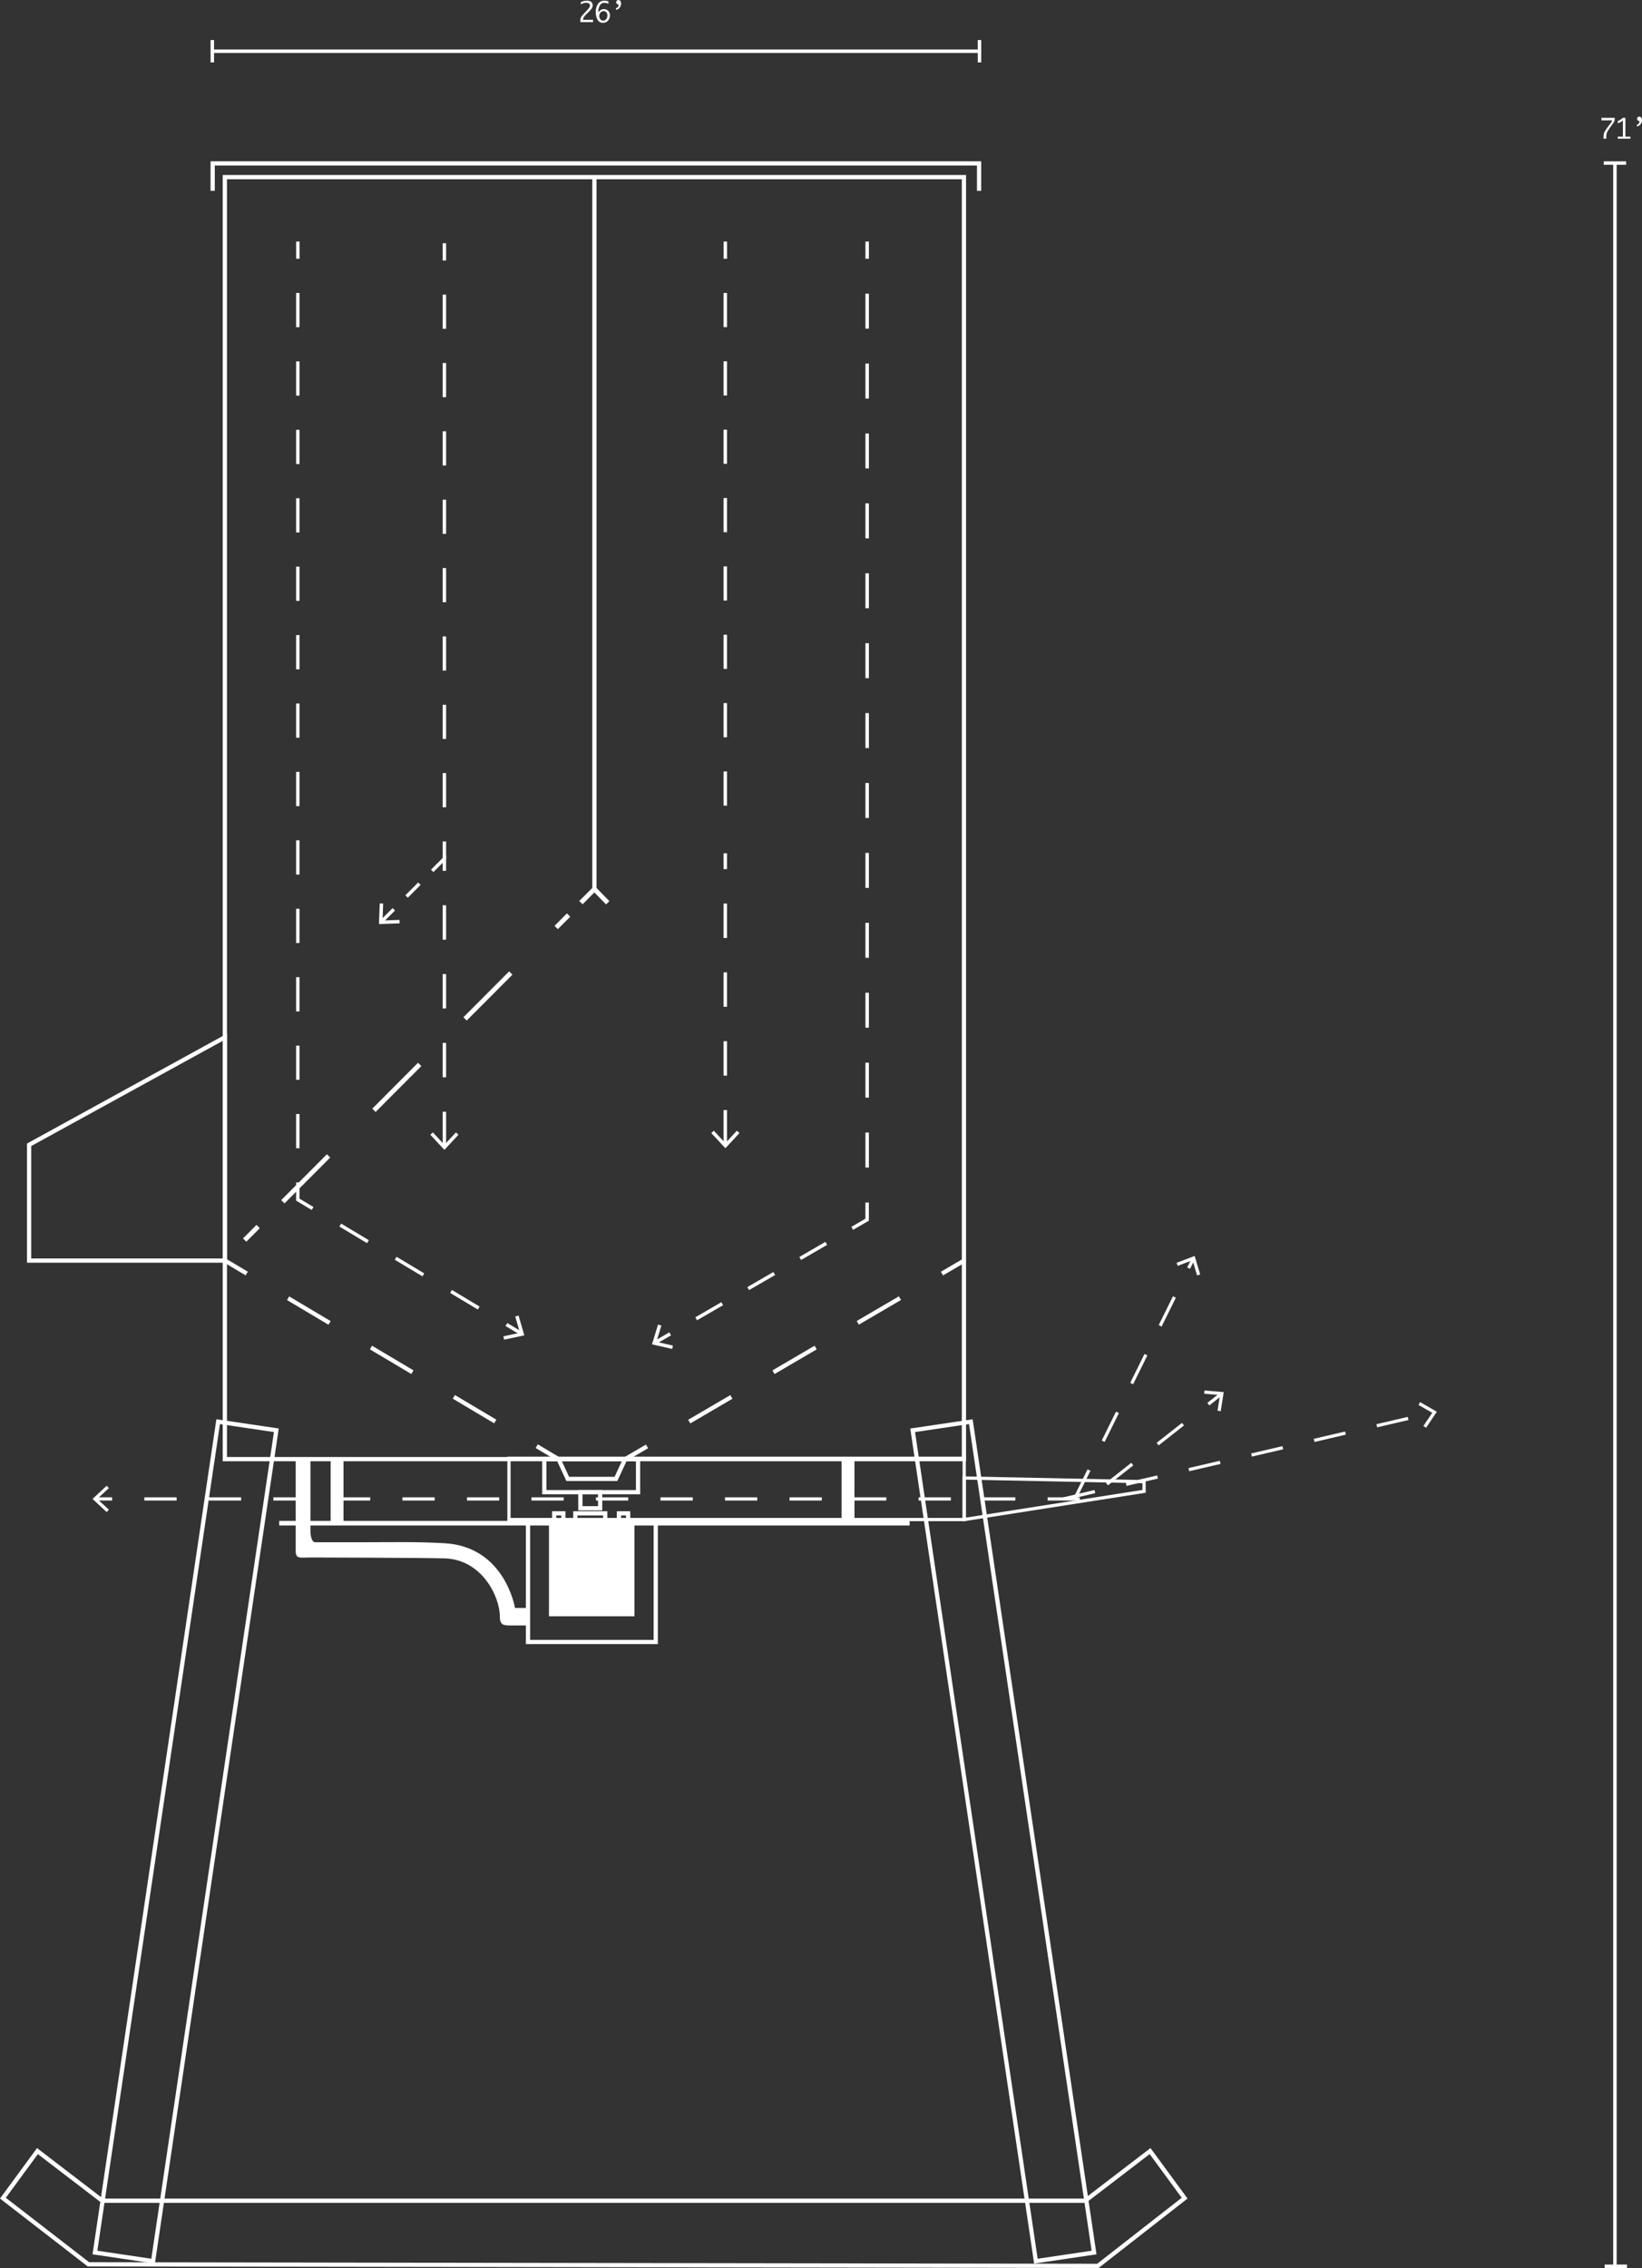 <?xml version="1.0" encoding="UTF-8"?>
<svg id="Layer_2" data-name="Layer 2" xmlns="http://www.w3.org/2000/svg" viewBox="0 0 510.41 704.98">
  <rect x="0" y="0" width="510.41" height="704.98" fill="#333333" stroke="none"/>
  <defs>
    <style>
      .cls-1 {
        fill: #fff;
        stroke-width: 0px;
      }
    </style>
  </defs>
  <g id="Layer_2-2" data-name="Layer 2">
    <g id="back">
      <g>
        <rect class="cls-1" x="501.46" y="50.68" width="1.07" height="653.76"/>
        <rect class="cls-1" x="498.81" y="703.91" width="6.95" height="1.07"/>
        <rect class="cls-1" x="498.52" y="50.15" width="6.95" height="1.07"/>
        <path class="cls-1" d="M300.29,454.21H69.23V54.4h231.06v399.8h0ZM70.55,452.89h228.43V55.72H70.55v397.17Z"/>
        <rect class="cls-1" x="184.11" y="55.06" width="1.32" height="221.61"/>
        <path class="cls-1" d="M8.39,355.46l62.16-34.15v71.19H8.39v-37.04ZM69.23,323.54l-59.53,32.7v34.94h59.53v-67.64h0Z"/>
        <path class="cls-1" d="M305.01,59.31h-1.32v-7.85H66.77v7.85h-1.32v-9.17h239.55v9.17h.01Z"/>
        <path class="cls-1" d="M48.15,703.6l-19.39-2.88.1-.65,38.4-258.91,19.39,2.87-.1.65-38.4,258.91h0ZM30.26,699.61l16.78,2.49,38.11-256.96-16.78-2.49-38.11,256.96h0Z"/>
        <path class="cls-1" d="M321.45,703.6l-.09-.65-38.4-258.91,19.39-2.87.09.65,38.4,258.91-19.39,2.87ZM284.44,445.14l38.11,256.96,16.78-2.49-38.11-256.96-16.78,2.49h0Z"/>
        <path class="cls-1" d="M337.58,684.73l19.79-15.16,9.96,13.58-26.28,20.52-313.35-.49-25.89-20.03,9.96-13.57,19.62,15.02.17.13h306.02ZM337.13,683.41H32.01l-20.5-15.71-11.51,15.69,27.25,21.09,314.02.49h.23l27.64-21.58-11.51-15.69-20.51,15.7h.01Z"/>
        <path class="cls-1" d="M198.99,464.49h-30.45v-11.6h30.45v11.6ZM169.86,463.17h27.82v-8.97h-27.82v8.97h0Z"/>
        <path class="cls-1" d="M191.9,460.35h-15.84l-3.03-6.52,1.19-.55,2.68,5.76h14.15l2.68-5.76,1.19.55-3.03,6.52h.01Z"/>
        <rect class="cls-1" x="102.78" y="453.55" width="4" height="19.71"/>
        <rect class="cls-1" x="261.61" y="453.55" width="4" height="19.71"/>
        <rect class="cls-1" x="86.79" y="472.75" width="195.96" height="1.43"/>
        <path class="cls-1" d="M91.92,453.55v28.57c0,2.57,1.43,2,4.57,2s33.28.08,41.62.28c11.75.28,17.26,12,17.26,18,0,2.58,1.01,2.85,3,2.85h5.71v-5.43h-4s-3.05-19.06-21.9-20.13c-9.07-.51-16.26-.3-25.4-.3h-14.85c-.86,0-1.43-1.57-1.43-3.57v-22.28h-4.58Z"/>
        <path class="cls-1" d="M187.21,469.49h-7.46v-6.31h7.46v6.31h0ZM181.07,468.17h4.83v-3.68h-4.83v3.68Z"/>
        <path class="cls-1" d="M188.78,473.92h-10.6v-4.17h10.6v4.17ZM179.5,472.6h7.97v-1.54h-7.97v1.54Z"/>
        <path class="cls-1" d="M175.78,473.92h-4.17v-4.17h4.17v4.17ZM172.93,472.6h1.54v-1.54h-1.54v1.54Z"/>
        <path class="cls-1" d="M195.92,473.92h-4.18v-4.17h4.17v4.17h0ZM193.06,472.6h1.54v-1.54h-1.54v1.54Z"/>
        <path class="cls-1" d="M204.49,511.05h-41.02v-38.45h41.02v38.45ZM164.79,509.74h38.39v-35.82h-38.39v35.82h0Z"/>
        <rect class="cls-1" x="170.64" y="473.26" width="26.58" height="29.14"/>
        <rect class="cls-1" x="193.77" y="450.93" width="7.89" height="1.32" transform="translate(-200.98 161.65) rotate(-30.33)"/>
        <path class="cls-1" d="M214.58,442.45l-.66-1.13,13.1-7.67.66,1.13-13.1,7.67ZM240.77,427.1l-.66-1.13,13.1-7.67.66,1.13-13.1,7.67ZM266.97,411.75l-.66-1.13,13.1-7.67.66,1.13-13.1,7.67Z"/>
        <rect class="cls-1" x="292.27" y="393.22" width="7.89" height="1.32" transform="translate(-158.36 203.49) rotate(-30.33)"/>
        <rect class="cls-1" x="72.63" y="389.89" width="1.32" height="7.9" transform="translate(-302.67 255.52) rotate(-59.26)"/>
        <path class="cls-1" d="M153.62,442.42l-12.88-7.66.67-1.13,12.88,7.66-.67,1.13ZM127.86,427.09l-12.88-7.66.67-1.13,12.88,7.66-.67,1.13ZM102.1,411.77l-12.88-7.66.67-1.13,12.88,7.66-.67,1.13h0Z"/>
        <rect class="cls-1" x="169.57" y="447.6" width="1.32" height="7.89" transform="translate(-304.87 366.97) rotate(-59.25)"/>
        <rect class="cls-1" x="92.05" y="75.09" width="1.07" height="5.35"/>
        <path class="cls-1" d="M93.11,356.91h-1.07v-10.63h1.07v10.63ZM93.11,335.65h-1.07v-10.63h1.07v10.63ZM93.11,314.38h-1.07v-10.63h1.07v10.63ZM93.11,293.11h-1.07v-10.63h1.07v10.63ZM93.11,271.84h-1.07v-10.63h1.07v10.63ZM93.11,250.57h-1.07v-10.63h1.07v10.63ZM93.11,229.31h-1.07v-10.63h1.07v10.63ZM93.11,208.04h-1.07v-10.63h1.07v10.63ZM93.11,186.77h-1.07v-10.63h1.07v10.63h0ZM93.11,165.5h-1.07v-10.63h1.07v10.63ZM93.11,144.24h-1.07v-10.63h1.07v10.63h0ZM93.11,122.97h-1.07v-10.63h1.07v10.63ZM93.11,101.7h-1.07v-10.63h1.07v10.63Z"/>
        <path class="cls-1" d="M96.89,376.11l-4.85-2.91v-5.65h1.07v5.05l4.33,2.59-.55.92h0Z"/>
        <path class="cls-1" d="M148.53,407.05l-8.6-5.16.55-.92,8.6,5.16-.55.92ZM131.32,396.74l-8.6-5.16.55-.92,8.6,5.16-.55.92h0ZM114.1,386.42l-8.6-5.16.55-.92,8.6,5.16-.55.92Z"/>
        <rect class="cls-1" x="159.17" y="410.42" width="1.07" height="5.35" transform="translate(-276.74 337.83) rotate(-59.08)"/>
        <path class="cls-1" d="M156.7,416.43l-.23-1.05,5.16-1.1-1.47-5.07,1.03-.3,1.79,6.17-6.29,1.33h0v.02Z"/>
        <rect class="cls-1" x="269.02" y="75.09" width="1.07" height="5.35"/>
        <path class="cls-1" d="M270.09,362.92h-1.07v-10.87h1.07v10.87ZM270.09,341.19h-1.07v-10.87h1.07v10.87ZM270.09,319.45h-1.07v-10.87h1.07v10.87ZM270.09,297.72h-1.07v-10.87h1.07v10.87ZM270.09,275.99h-1.07v-10.87h1.07v10.87ZM270.09,254.26h-1.07v-10.87h1.07v10.87ZM270.09,232.53h-1.07v-10.87h1.07v10.87ZM270.09,210.8h-1.07v-10.87h1.07v10.87ZM270.09,189.07h-1.07v-10.87h1.07v10.87ZM270.09,167.34h-1.07v-10.87h1.07v10.87ZM270.09,145.61h-1.07v-10.87h1.07v10.87ZM270.09,123.88h-1.07v-10.87h1.07v10.87ZM270.09,102.15h-1.07v-10.87h1.07v10.87Z"/>
        <path class="cls-1" d="M265.19,382.28l-.54-.93,4.36-2.53v-5.04h1.07v5.66l-4.89,2.83h0Z"/>
        <path class="cls-1" d="M216.67,410.39l-.53-.93,8.09-4.69.54.93-8.09,4.69h0ZM232.85,401.01l-.54-.93,8.09-4.69.54.93-8.09,4.69ZM249.02,391.64l-.54-.93,8.09-4.69.54.93-8.09,4.69h0Z"/>
        <rect class="cls-1" x="203.33" y="415.41" width="5.35" height="1.07" transform="translate(-180.95 159.61) rotate(-30.13)"/>
        <path class="cls-1" d="M204.56,411.73l1.02.31-1.54,5.05,5.14,1.17-.24,1.04-6.27-1.43,1.88-6.14h0Z"/>
        <rect class="cls-1" x="224.93" y="75.09" width="1.07" height="5.35"/>
        <path class="cls-1" d="M225.99,250.42h-1.07v-10.62h1.07v10.62ZM225.99,229.17h-1.07v-10.62h1.07v10.62ZM225.99,207.92h-1.07v-10.62h1.07v10.62ZM225.99,186.68h-1.07v-10.62h1.07v10.62ZM225.99,165.43h-1.07v-10.62h1.07v10.62ZM225.99,144.18h-1.07v-10.62h1.07v10.62ZM225.99,122.93h-1.07v-10.62h1.07v10.62ZM225.99,101.69h-1.07v-10.62h1.07v10.62Z"/>
        <path class="cls-1" d="M225.99,355.75h-1.07v-10.7h1.07v10.7ZM225.99,334.35h-1.07v-10.7h1.07v10.7ZM225.99,312.95h-1.07v-10.7h1.07v10.7ZM225.99,291.56h-1.07v-10.7h1.07v10.7ZM225.99,270.16h-1.07v-4.92h1.07v4.92Z"/>
        <path class="cls-1" d="M229.84,352.2l-.78-.73-3.59,3.86-3.59-3.86-.78.73,4.38,4.71,4.38-4.71h-.02Z"/>
        <polygon class="cls-1" points="303.94 12.45 303.94 15.39 66.53 15.39 66.53 12.45 65.46 12.45 65.46 19.4 66.53 19.4 66.53 16.46 303.94 16.46 303.94 19.4 305.01 19.4 305.01 12.45 303.94 12.45"/>
        <path class="cls-1" d="M184.34,6.88h-3.93v-.72c0-.2.04-.4.11-.59.1-.26.25-.5.43-.71.21-.26.43-.51.67-.76l.44-.45c.09-.09.28-.3.59-.64.23-.23.42-.49.59-.77.09-.16.14-.34.15-.53,0-.26-.12-.5-.33-.64-.22-.15-.48-.23-.75-.23-.18,0-.36.02-.53.06-.17.03-.34.08-.51.13-.15.05-.39.15-.72.3v-.69c.34-.16.69-.28,1.06-.34.29-.06.58-.09.87-.09.32,0,.63.05.93.17.26.09.49.28.63.51.13.22.21.48.21.74,0,.32-.1.63-.26.9-.28.43-.62.83-1,1.18l-.48.47-.4.39c-.23.23-.43.47-.62.74-.16.26-.25.55-.26.86h3.12v.72h-.01Z"/>
        <path class="cls-1" d="M185.98,3.84c.19-.29.45-.54.75-.73.29-.19.63-.28.98-.28s.66.08.96.25c.29.15.53.4.69.69.17.32.25.67.24,1.03,0,.59-.2,1.16-.59,1.61-.39.45-.96.7-1.56.68-.7.03-1.36-.34-1.7-.95-.4-.74-.59-1.58-.56-2.42-.05-.91.2-1.81.72-2.56.45-.62,1.17-.97,1.94-.94.43,0,.86.06,1.27.19v.78c-.41-.21-.85-.32-1.31-.33-.56,0-1.08.3-1.34.8-.34.62-.51,1.32-.48,2.02v.17h-.01ZM187.5,6.42c.23,0,.44-.07.63-.19.22-.13.4-.34.5-.57.12-.26.19-.55.18-.84.02-.35-.09-.7-.31-.97-.21-.26-.54-.4-.87-.38-.37,0-.73.15-.97.44-.25.3-.39.68-.38,1.07-.02.38.12.76.37,1.04.21.25.52.4.85.4"/>
        <path class="cls-1" d="M191.49,3.05v-.52c.17-.04.32-.11.46-.23.11-.11.19-.23.25-.37.07-.17.1-.36.09-.55-.21.02-.43-.06-.57-.22-.11-.13-.18-.29-.18-.47,0-.19.07-.36.21-.49.13-.13.3-.2.47-.2.24,0,.46.11.6.3.18.24.27.53.25.83,0,.3-.07.6-.2.87-.13.26-.32.5-.55.69-.24.2-.53.32-.84.36"/>
        <path class="cls-1" d="M498.46,43.12v-.58c0-.39.04-.77.15-1.15.13-.37.32-.72.54-1.03.26-.38.47-.67.62-.88l.68-.9.25-.31c.19-.26.35-.55.47-.86h-3.36v-.78h4.12v.52c0,.2-.04.39-.12.57-.22.39-.47.77-.75,1.12-.1.14-.2.27-.3.41l-.43.61c-.28.39-.49.71-.62.94s-.23.47-.3.73c-.08.33-.11.66-.1,1v.58h-.85Z"/>
        <path class="cls-1" d="M504.47,42.47v-5.01c-.22.17-.44.33-.68.47-.29.16-.59.3-.91.4v-.7c.59-.24,1.12-.58,1.59-1.01h.78v5.84h1.56v.65h-3.93v-.65h1.59Z"/>
        <path class="cls-1" d="M508.83,39.29v-.52c.17-.04.32-.11.46-.23.11-.11.19-.23.25-.37.07-.17.1-.36.09-.55-.21.02-.43-.06-.57-.22-.11-.13-.18-.29-.19-.47,0-.19.07-.36.21-.49.13-.13.3-.2.48-.2.24,0,.46.11.6.3.18.24.27.53.25.83,0,.3-.07.6-.2.87-.13.26-.32.5-.55.69-.24.2-.53.32-.84.36"/>
        <rect class="cls-1" x="137.6" y="75.61" width="1.07" height="5.35"/>
        <path class="cls-1" d="M137.6,240.31h1.07v10.62h-1.07v-10.62ZM137.6,219.07h1.07v10.62h-1.07v-10.62ZM137.6,197.82h1.07v10.62h-1.07v-10.62ZM137.6,176.57h1.07v10.62h-1.07v-10.62ZM137.6,155.32h1.07v10.62h-1.07v-10.62ZM137.6,134.07h1.07v10.62h-1.07v-10.62ZM137.6,112.83h1.07v10.62h-1.07v-10.62ZM137.6,91.58h1.07v10.62h-1.07v-10.62h0Z"/>
        <path class="cls-1" d="M133.97,270.32l3.63-3.63v-5.13h1.07v5.57l-3.94,3.94-.76-.76h0Z"/>
        <rect class="cls-1" x="125.56" y="276.13" width="5.63" height="1.07" transform="translate(-158.03 171.81) rotate(-45)"/>
        <rect class="cls-1" x="117.85" y="284.01" width="5.35" height="1.07" transform="translate(-165.89 168.51) rotate(-44.99)"/>
        <path class="cls-1" d="M117.8,287.24l.23-6.42,1.07.04-.19,5.27,5.27-.19.04,1.07-6.42.23h0Z"/>
        <path class="cls-1" d="M137.6,345.57h1.07v10.7h-1.07v-10.7ZM137.6,324.17h1.07v10.7h-1.07v-10.7ZM137.6,302.77h1.07v10.7h-1.07v-10.7ZM137.6,281.38h1.07v10.7h-1.07v-10.7ZM137.6,265.75h1.07v4.92h-1.07v-4.92Z"/>
        <path class="cls-1" d="M138.13,357.43l4.38-4.71-.78-.73-3.59,3.86-3.59-3.86-.78.73,4.38,4.71h-.02Z"/>
        <rect class="cls-1" x="75.18" y="382.64" width="5.93" height="1.45" transform="translate(-248.49 167.99) rotate(-45.08)"/>
        <path class="cls-1" d="M88.44,374.06l-1.03-1.02,14.21-14.26,1.03,1.02-14.21,14.26ZM116.76,345.64l-1.03-1.03,14.21-14.26,1.03,1.03-14.21,14.26ZM145.08,317.23l-1.03-1.03,14.21-14.26,1.03,1.02-14.21,14.27h0ZM173.4,288.81l-1.03-1.02,3.86-3.87,1.03,1.02-3.86,3.87Z"/>
        <polygon class="cls-1" points="188.39 281.13 184.76 277.41 181.09 281.09 180.06 280.06 184.77 275.35 189.43 280.11 188.39 281.13"/>
        <g>
          <path class="cls-1" d="M300.22,472.83h-142.51v-20.05h142.51v20.05ZM158.71,471.83h140.51v-18.05h-140.51v18.05Z"/>
          <path class="cls-1" d="M299.22,472.92v-14h.51l56.4,1.15v3.93l-56.91,8.92ZM300.22,459.93v11.81l54.91-8.61v-2.09l-54.91-1.11h0Z"/>
          <g>
            <rect class="cls-1" x="29.85" y="465.42" width="5" height="1"/>
            <path class="cls-1" d="M335.67,466.42h-10.03v-1h10.03v1ZM315.61,466.42h-10.03v-1h10.03v1ZM295.56,466.42h-10.03v-1h10.03v1ZM275.5,466.42h-10.03v-1h10.03v1ZM255.45,466.42h-10.03v-1h10.03v1ZM235.39,466.42h-10.03v-1h10.03v1ZM215.34,466.42h-10.03v-1h10.03v1ZM195.28,466.42h-10.03v-1h10.03v1ZM175.23,466.42h-10.03v-1h10.03v1ZM155.18,466.42h-10.03v-1h10.03v1ZM135.12,466.42h-10.03v-1h10.03v1ZM115.07,466.42h-10.03v-1h10.03v1ZM95.01,466.42h-10.03v-1h10.03v1ZM74.96,466.42h-10.03v-1h10.03v1ZM54.9,466.42h-10.03v-1h10.03v1ZM344.4,461.69l-.62-.79,7.88-6.2.62.79-7.88,6.2ZM360.16,449.28l-.62-.79,7.88-6.2.62.79-7.88,6.2Z"/>
            <rect class="cls-1" x="375.07" y="434.41" width="5" height="1" transform="translate(-188.21 327.22) rotate(-38.26)"/>
            <polygon class="cls-1" points="33.16 470.01 33.84 469.27 30.23 465.92 33.84 462.56 33.16 461.83 28.76 465.92 33.16 470.01"/>
            <polygon class="cls-1" points="379.46 438.65 378.47 438.5 379.23 433.63 374.32 433.22 374.4 432.22 380.39 432.72 379.46 438.65"/>
          </g>
          <g>
            <path class="cls-1" d="M334.53,466.14l-.9-.44,4.43-8.97.9.44-4.43,8.97ZM343.38,448.2l-.9-.44,4.43-8.97.9.44-4.43,8.97ZM352.23,430.27l-.9-.44,4.43-8.97.9.44-4.43,8.97ZM361.08,412.34l-.9-.44,4.43-8.97.9.44-4.43,8.97ZM369.93,394.4l-.9-.44,1.38-2.81.9.44-1.38,2.81Z"/>
            <polygon class="cls-1" points="373.07 396.15 372.11 396.44 370.7 391.72 366.09 393.47 365.74 392.53 371.35 390.4 373.07 396.15"/>
          </g>
          <g>
            <path class="cls-1" d="M330.71,466.4l-.23-.97,9.74-2.27.23.97-9.74,2.27ZM350.19,461.86l-.23-.97,9.74-2.27.23.97-9.74,2.27ZM369.66,457.31l-.23-.97,9.74-2.27.23.97-9.74,2.27ZM389.14,452.76l-.23-.97,9.74-2.27.23.97-9.74,2.27ZM408.61,448.21l-.23-.97,9.74-2.27.23.97-9.74,2.27ZM428.09,443.66l-.23-.97,9.74-2.27.23.97-9.74,2.27Z"/>
            <polygon class="cls-1" points="443.29 443.8 442.46 443.24 445.21 439.15 440.93 436.7 441.43 435.83 446.64 438.82 443.29 443.8"/>
          </g>
        </g>
      </g>
    </g>
  </g>
</svg>